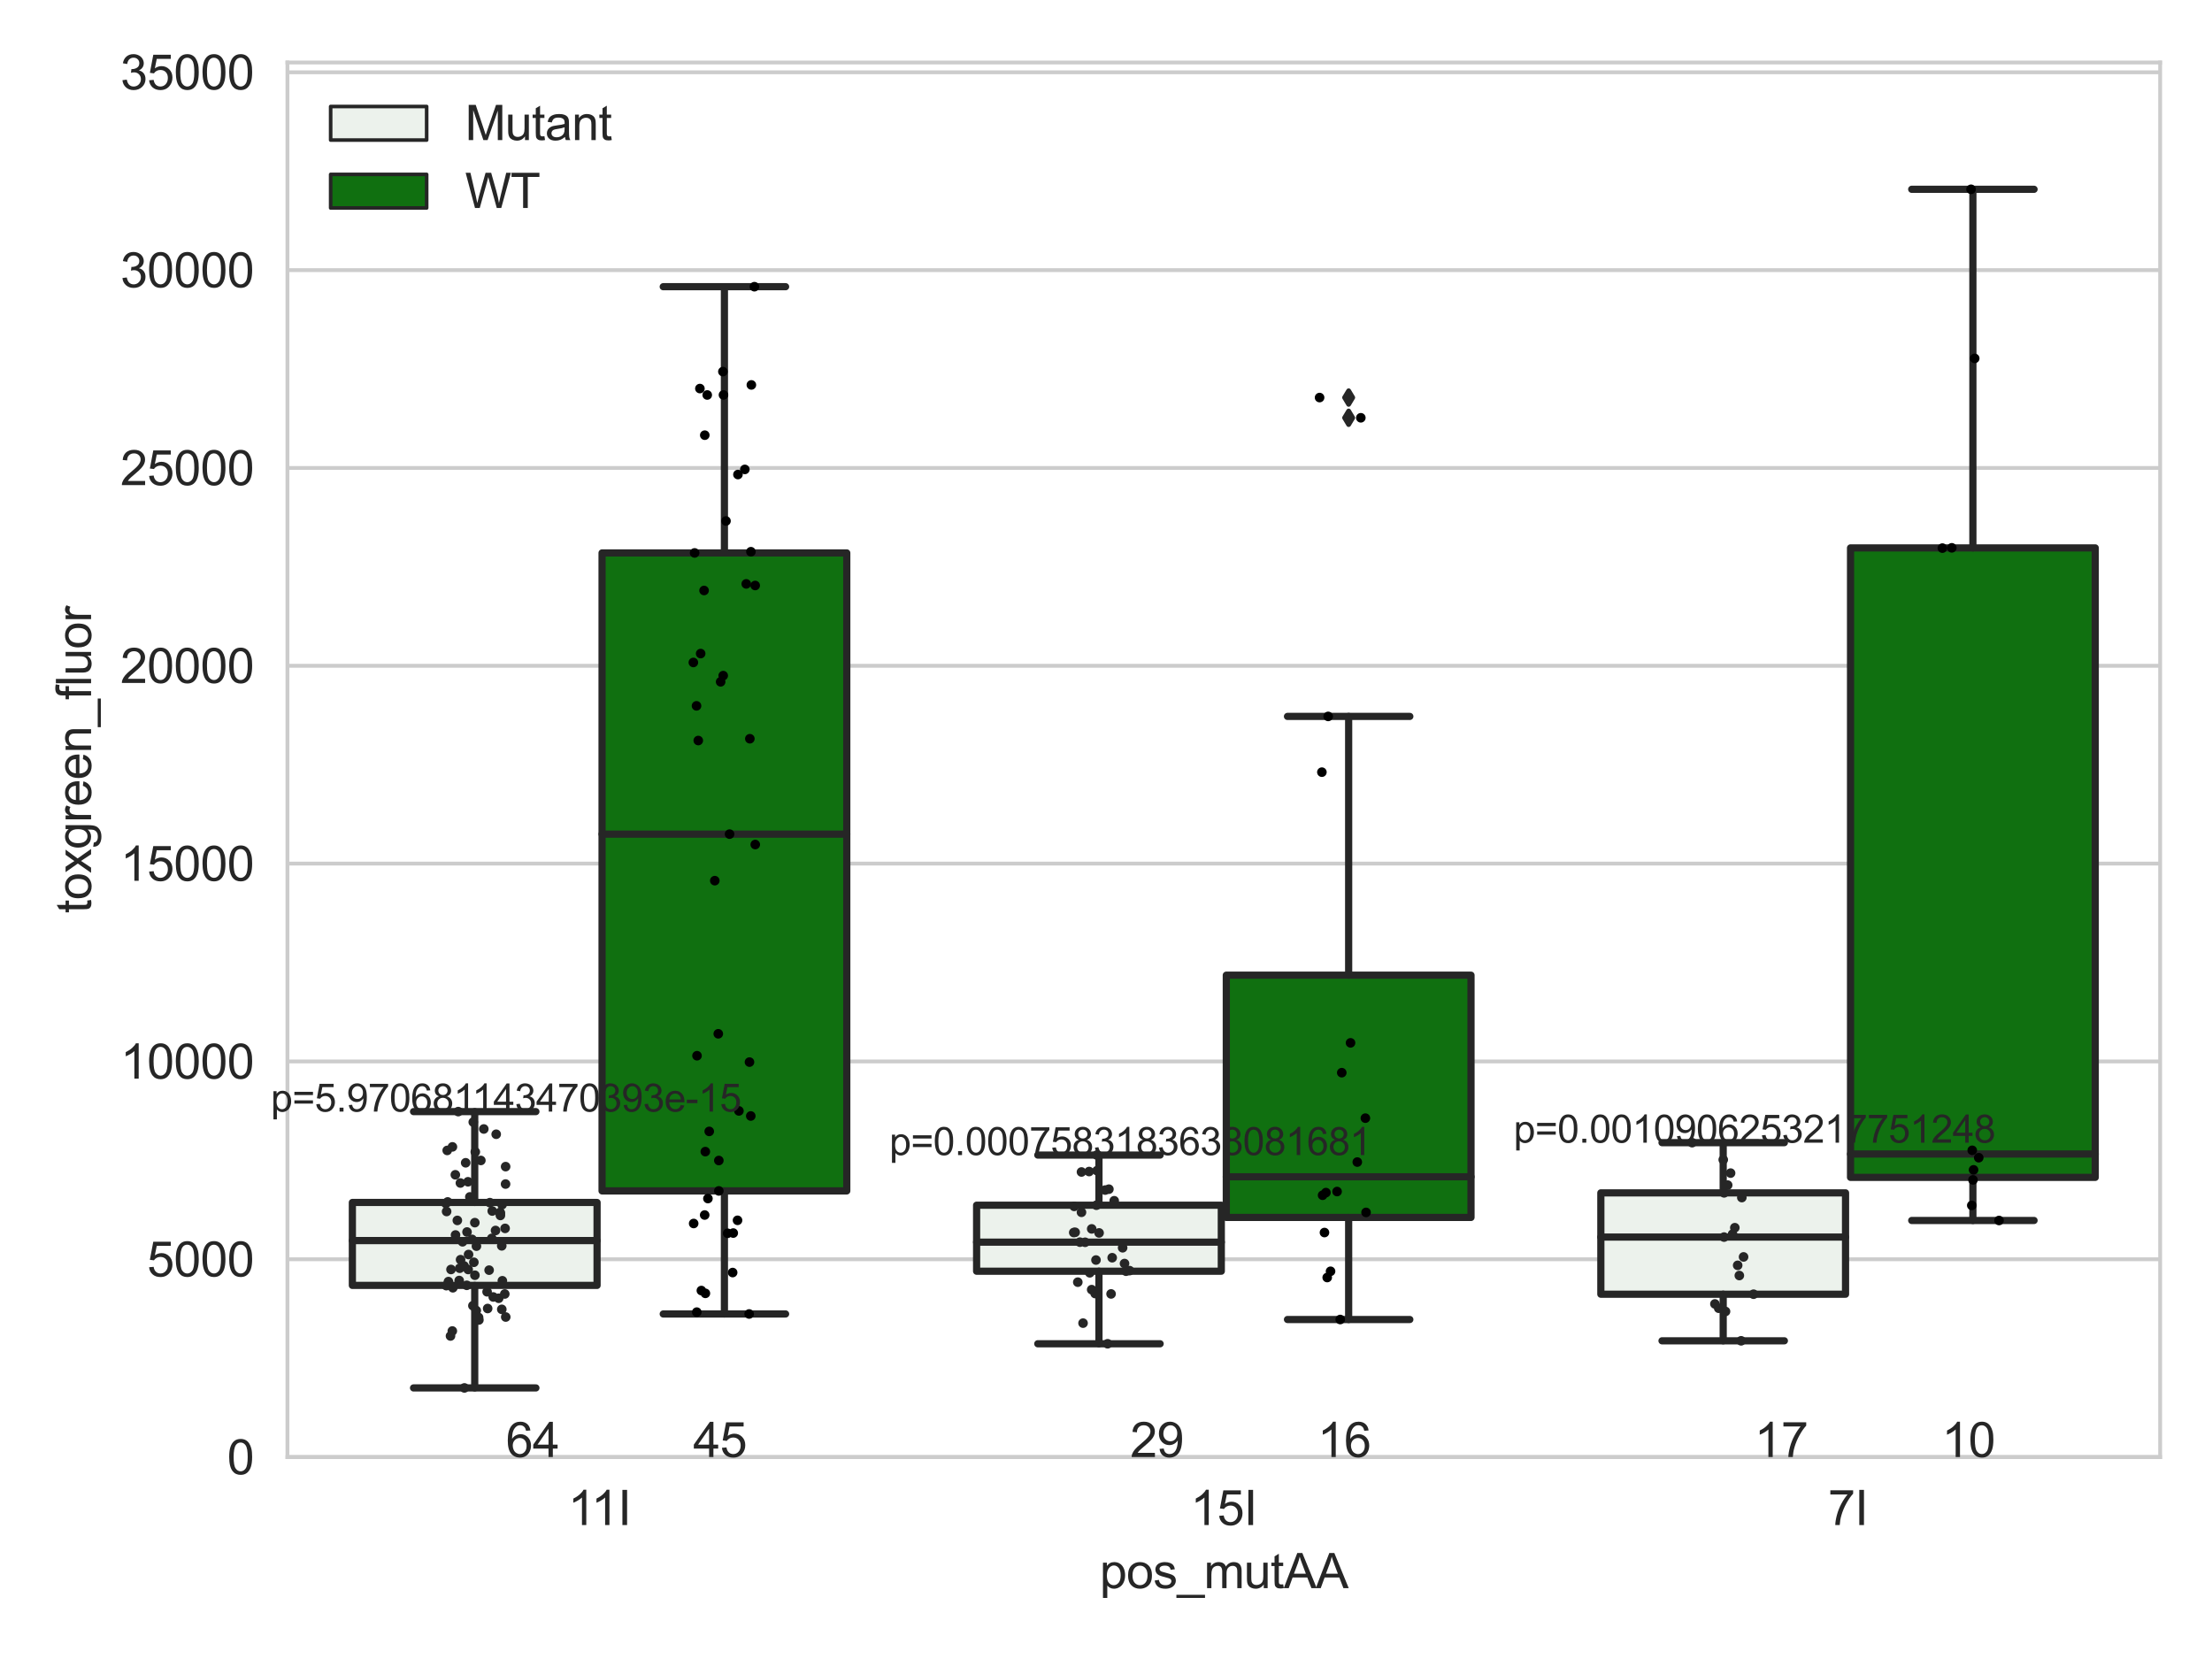 <?xml version="1.0" encoding="utf-8" standalone="no"?>
<!DOCTYPE svg PUBLIC "-//W3C//DTD SVG 1.1//EN"
  "http://www.w3.org/Graphics/SVG/1.1/DTD/svg11.dtd">
<svg xmlns:xlink="http://www.w3.org/1999/xlink" width="460.8pt" height="345.6pt" viewBox="0 0 460.8 345.6" xmlns="http://www.w3.org/2000/svg" version="1.1">
 <defs>
  <style type="text/css">*{stroke-linejoin: round; stroke-linecap: butt}</style>
 </defs>
 <g id="figure_1">
  <g id="patch_1">
   <path d="M 0 345.6 
L 460.8 345.6 
L 460.8 0 
L 0 0 
z
" style="fill: #ffffff"/>
  </g>
  <g id="axes_1">
   <g id="patch_2">
    <path d="M 59.881 303.539 
L 450 303.539 
L 450 13.023 
L 59.881 13.023 
z
" style="fill: #ffffff"/>
   </g>
   <g id="matplotlib.axis_1">
    <g id="xtick_1">
     <g id="text_1">
      <!-- 11I -->
      <g style="fill: #262626" transform="translate(118.32 317.697)scale(0.1 -0.1)">
       <defs>
        <path id="ArialMT-31" d="M 2384 0 
L 1822 0 
L 1822 3584 
Q 1619 3391 1289 3197 
Q 959 3003 697 2906 
L 697 3450 
Q 1169 3672 1522 3987 
Q 1875 4303 2022 4600 
L 2384 4600 
L 2384 0 
z
" transform="scale(0.016)"/>
        <path id="ArialMT-49" d="M 597 0 
L 597 4581 
L 1203 4581 
L 1203 0 
L 597 0 
z
" transform="scale(0.016)"/>
       </defs>
       <use xlink:href="#ArialMT-31"/>
       <use xlink:href="#ArialMT-31" x="48.24"/>
       <use xlink:href="#ArialMT-49" x="103.855"/>
      </g>
     </g>
    </g>
    <g id="xtick_2">
     <g id="text_2">
      <!-- 15I -->
      <g style="fill: #262626" transform="translate(247.991 317.697)scale(0.1 -0.1)">
       <defs>
        <path id="ArialMT-35" d="M 266 1200 
L 856 1250 
Q 922 819 1161 601 
Q 1400 384 1738 384 
Q 2144 384 2425 690 
Q 2706 997 2706 1503 
Q 2706 1984 2436 2262 
Q 2166 2541 1728 2541 
Q 1456 2541 1237 2417 
Q 1019 2294 894 2097 
L 366 2166 
L 809 4519 
L 3088 4519 
L 3088 3981 
L 1259 3981 
L 1013 2750 
Q 1425 3038 1878 3038 
Q 2478 3038 2890 2622 
Q 3303 2206 3303 1553 
Q 3303 931 2941 478 
Q 2500 -78 1738 -78 
Q 1113 -78 717 272 
Q 322 622 266 1200 
z
" transform="scale(0.016)"/>
       </defs>
       <use xlink:href="#ArialMT-31"/>
       <use xlink:href="#ArialMT-35" x="55.615"/>
       <use xlink:href="#ArialMT-49" x="111.23"/>
      </g>
     </g>
    </g>
    <g id="xtick_3">
     <g id="text_3">
      <!-- 7I -->
      <g style="fill: #262626" transform="translate(380.811 317.697)scale(0.1 -0.1)">
       <defs>
        <path id="ArialMT-37" d="M 303 3981 
L 303 4522 
L 3269 4522 
L 3269 4084 
Q 2831 3619 2401 2847 
Q 1972 2075 1738 1259 
Q 1569 684 1522 0 
L 944 0 
Q 953 541 1156 1306 
Q 1359 2072 1739 2783 
Q 2119 3494 2547 3981 
L 303 3981 
z
" transform="scale(0.016)"/>
       </defs>
       <use xlink:href="#ArialMT-37"/>
       <use xlink:href="#ArialMT-49" x="55.615"/>
      </g>
     </g>
    </g>
    <g id="text_4">
     <!-- pos_mutAA -->
     <g style="fill: #262626" transform="translate(229.095 330.842)scale(0.1 -0.1)">
      <defs>
       <path id="ArialMT-70" d="M 422 -1272 
L 422 3319 
L 934 3319 
L 934 2888 
Q 1116 3141 1344 3267 
Q 1572 3394 1897 3394 
Q 2322 3394 2647 3175 
Q 2972 2956 3137 2557 
Q 3303 2159 3303 1684 
Q 3303 1175 3120 767 
Q 2938 359 2589 142 
Q 2241 -75 1856 -75 
Q 1575 -75 1351 44 
Q 1128 163 984 344 
L 984 -1272 
L 422 -1272 
z
M 931 1641 
Q 931 1000 1190 694 
Q 1450 388 1819 388 
Q 2194 388 2461 705 
Q 2728 1022 2728 1688 
Q 2728 2322 2467 2637 
Q 2206 2953 1844 2953 
Q 1484 2953 1207 2617 
Q 931 2281 931 1641 
z
" transform="scale(0.016)"/>
       <path id="ArialMT-6f" d="M 213 1659 
Q 213 2581 725 3025 
Q 1153 3394 1769 3394 
Q 2453 3394 2887 2945 
Q 3322 2497 3322 1706 
Q 3322 1066 3130 698 
Q 2938 331 2570 128 
Q 2203 -75 1769 -75 
Q 1072 -75 642 372 
Q 213 819 213 1659 
z
M 791 1659 
Q 791 1022 1069 705 
Q 1347 388 1769 388 
Q 2188 388 2466 706 
Q 2744 1025 2744 1678 
Q 2744 2294 2464 2611 
Q 2184 2928 1769 2928 
Q 1347 2928 1069 2612 
Q 791 2297 791 1659 
z
" transform="scale(0.016)"/>
       <path id="ArialMT-73" d="M 197 991 
L 753 1078 
Q 800 744 1014 566 
Q 1228 388 1613 388 
Q 2000 388 2187 545 
Q 2375 703 2375 916 
Q 2375 1106 2209 1216 
Q 2094 1291 1634 1406 
Q 1016 1563 777 1677 
Q 538 1791 414 1992 
Q 291 2194 291 2438 
Q 291 2659 392 2848 
Q 494 3038 669 3163 
Q 800 3259 1026 3326 
Q 1253 3394 1513 3394 
Q 1903 3394 2198 3281 
Q 2494 3169 2634 2976 
Q 2775 2784 2828 2463 
L 2278 2388 
Q 2241 2644 2061 2787 
Q 1881 2931 1553 2931 
Q 1166 2931 1000 2803 
Q 834 2675 834 2503 
Q 834 2394 903 2306 
Q 972 2216 1119 2156 
Q 1203 2125 1616 2013 
Q 2213 1853 2448 1751 
Q 2684 1650 2818 1456 
Q 2953 1263 2953 975 
Q 2953 694 2789 445 
Q 2625 197 2315 61 
Q 2006 -75 1616 -75 
Q 969 -75 630 194 
Q 291 463 197 991 
z
" transform="scale(0.016)"/>
       <path id="ArialMT-5f" d="M -97 -1272 
L -97 -866 
L 3631 -866 
L 3631 -1272 
L -97 -1272 
z
" transform="scale(0.016)"/>
       <path id="ArialMT-6d" d="M 422 0 
L 422 3319 
L 925 3319 
L 925 2853 
Q 1081 3097 1340 3245 
Q 1600 3394 1931 3394 
Q 2300 3394 2536 3241 
Q 2772 3088 2869 2813 
Q 3263 3394 3894 3394 
Q 4388 3394 4653 3120 
Q 4919 2847 4919 2278 
L 4919 0 
L 4359 0 
L 4359 2091 
Q 4359 2428 4304 2576 
Q 4250 2725 4106 2815 
Q 3963 2906 3769 2906 
Q 3419 2906 3187 2673 
Q 2956 2441 2956 1928 
L 2956 0 
L 2394 0 
L 2394 2156 
Q 2394 2531 2256 2718 
Q 2119 2906 1806 2906 
Q 1569 2906 1367 2781 
Q 1166 2656 1075 2415 
Q 984 2175 984 1722 
L 984 0 
L 422 0 
z
" transform="scale(0.016)"/>
       <path id="ArialMT-75" d="M 2597 0 
L 2597 488 
Q 2209 -75 1544 -75 
Q 1250 -75 995 37 
Q 741 150 617 320 
Q 494 491 444 738 
Q 409 903 409 1263 
L 409 3319 
L 972 3319 
L 972 1478 
Q 972 1038 1006 884 
Q 1059 663 1231 536 
Q 1403 409 1656 409 
Q 1909 409 2131 539 
Q 2353 669 2445 892 
Q 2538 1116 2538 1541 
L 2538 3319 
L 3100 3319 
L 3100 0 
L 2597 0 
z
" transform="scale(0.016)"/>
       <path id="ArialMT-74" d="M 1650 503 
L 1731 6 
Q 1494 -44 1306 -44 
Q 1000 -44 831 53 
Q 663 150 594 308 
Q 525 466 525 972 
L 525 2881 
L 113 2881 
L 113 3319 
L 525 3319 
L 525 4141 
L 1084 4478 
L 1084 3319 
L 1650 3319 
L 1650 2881 
L 1084 2881 
L 1084 941 
Q 1084 700 1114 631 
Q 1144 563 1211 522 
Q 1278 481 1403 481 
Q 1497 481 1650 503 
z
" transform="scale(0.016)"/>
       <path id="ArialMT-41" d="M -9 0 
L 1750 4581 
L 2403 4581 
L 4278 0 
L 3588 0 
L 3053 1388 
L 1138 1388 
L 634 0 
L -9 0 
z
M 1313 1881 
L 2866 1881 
L 2388 3150 
Q 2169 3728 2063 4100 
Q 1975 3659 1816 3225 
L 1313 1881 
z
" transform="scale(0.016)"/>
      </defs>
      <use xlink:href="#ArialMT-70"/>
      <use xlink:href="#ArialMT-6f" x="55.615"/>
      <use xlink:href="#ArialMT-73" x="111.23"/>
      <use xlink:href="#ArialMT-5f" x="161.23"/>
      <use xlink:href="#ArialMT-6d" x="216.846"/>
      <use xlink:href="#ArialMT-75" x="300.146"/>
      <use xlink:href="#ArialMT-74" x="355.762"/>
      <use xlink:href="#ArialMT-41" x="383.545"/>
      <use xlink:href="#ArialMT-41" x="450.244"/>
     </g>
    </g>
   </g>
   <g id="matplotlib.axis_2">
    <g id="ytick_1">
     <g id="line2d_1">
      <path d="M 59.881 303.539 
L 450 303.539 
" clip-path="url(#p9ad20fa79f)" style="fill: none; stroke: #cccccc; stroke-width: 0.8; stroke-linecap: round"/>
     </g>
     <g id="text_5">
      <!-- 0 -->
      <g style="fill: #262626" transform="translate(47.32 307.118)scale(0.1 -0.1)">
       <defs>
        <path id="ArialMT-30" d="M 266 2259 
Q 266 3072 433 3567 
Q 600 4063 929 4331 
Q 1259 4600 1759 4600 
Q 2128 4600 2406 4451 
Q 2684 4303 2865 4023 
Q 3047 3744 3150 3342 
Q 3253 2941 3253 2259 
Q 3253 1453 3087 958 
Q 2922 463 2592 192 
Q 2263 -78 1759 -78 
Q 1097 -78 719 397 
Q 266 969 266 2259 
z
M 844 2259 
Q 844 1131 1108 757 
Q 1372 384 1759 384 
Q 2147 384 2411 759 
Q 2675 1134 2675 2259 
Q 2675 3391 2411 3762 
Q 2147 4134 1753 4134 
Q 1366 4134 1134 3806 
Q 844 3388 844 2259 
z
" transform="scale(0.016)"/>
       </defs>
       <use xlink:href="#ArialMT-30"/>
      </g>
     </g>
    </g>
    <g id="ytick_2">
     <g id="line2d_2">
      <path d="M 59.881 262.328 
L 450 262.328 
" clip-path="url(#p9ad20fa79f)" style="fill: none; stroke: #cccccc; stroke-width: 0.8; stroke-linecap: round"/>
     </g>
     <g id="text_6">
      <!-- 5000 -->
      <g style="fill: #262626" transform="translate(30.637 265.906)scale(0.1 -0.1)">
       <use xlink:href="#ArialMT-35"/>
       <use xlink:href="#ArialMT-30" x="55.615"/>
       <use xlink:href="#ArialMT-30" x="111.23"/>
       <use xlink:href="#ArialMT-30" x="166.846"/>
      </g>
     </g>
    </g>
    <g id="ytick_3">
     <g id="line2d_3">
      <path d="M 59.881 221.116 
L 450 221.116 
" clip-path="url(#p9ad20fa79f)" style="fill: none; stroke: #cccccc; stroke-width: 0.8; stroke-linecap: round"/>
     </g>
     <g id="text_7">
      <!-- 10000 -->
      <g style="fill: #262626" transform="translate(25.077 224.695)scale(0.1 -0.1)">
       <use xlink:href="#ArialMT-31"/>
       <use xlink:href="#ArialMT-30" x="55.615"/>
       <use xlink:href="#ArialMT-30" x="111.23"/>
       <use xlink:href="#ArialMT-30" x="166.846"/>
       <use xlink:href="#ArialMT-30" x="222.461"/>
      </g>
     </g>
    </g>
    <g id="ytick_4">
     <g id="line2d_4">
      <path d="M 59.881 179.905 
L 450 179.905 
" clip-path="url(#p9ad20fa79f)" style="fill: none; stroke: #cccccc; stroke-width: 0.8; stroke-linecap: round"/>
     </g>
     <g id="text_8">
      <!-- 15000 -->
      <g style="fill: #262626" transform="translate(25.077 183.484)scale(0.1 -0.1)">
       <use xlink:href="#ArialMT-31"/>
       <use xlink:href="#ArialMT-35" x="55.615"/>
       <use xlink:href="#ArialMT-30" x="111.23"/>
       <use xlink:href="#ArialMT-30" x="166.846"/>
       <use xlink:href="#ArialMT-30" x="222.461"/>
      </g>
     </g>
    </g>
    <g id="ytick_5">
     <g id="line2d_5">
      <path d="M 59.881 138.694 
L 450 138.694 
" clip-path="url(#p9ad20fa79f)" style="fill: none; stroke: #cccccc; stroke-width: 0.8; stroke-linecap: round"/>
     </g>
     <g id="text_9">
      <!-- 20000 -->
      <g style="fill: #262626" transform="translate(25.077 142.273)scale(0.1 -0.1)">
       <defs>
        <path id="ArialMT-32" d="M 3222 541 
L 3222 0 
L 194 0 
Q 188 203 259 391 
Q 375 700 629 1000 
Q 884 1300 1366 1694 
Q 2113 2306 2375 2664 
Q 2638 3022 2638 3341 
Q 2638 3675 2398 3904 
Q 2159 4134 1775 4134 
Q 1369 4134 1125 3890 
Q 881 3647 878 3216 
L 300 3275 
Q 359 3922 746 4261 
Q 1134 4600 1788 4600 
Q 2447 4600 2831 4234 
Q 3216 3869 3216 3328 
Q 3216 3053 3103 2787 
Q 2991 2522 2730 2228 
Q 2469 1934 1863 1422 
Q 1356 997 1212 845 
Q 1069 694 975 541 
L 3222 541 
z
" transform="scale(0.016)"/>
       </defs>
       <use xlink:href="#ArialMT-32"/>
       <use xlink:href="#ArialMT-30" x="55.615"/>
       <use xlink:href="#ArialMT-30" x="111.23"/>
       <use xlink:href="#ArialMT-30" x="166.846"/>
       <use xlink:href="#ArialMT-30" x="222.461"/>
      </g>
     </g>
    </g>
    <g id="ytick_6">
     <g id="line2d_6">
      <path d="M 59.881 97.483 
L 450 97.483 
" clip-path="url(#p9ad20fa79f)" style="fill: none; stroke: #cccccc; stroke-width: 0.8; stroke-linecap: round"/>
     </g>
     <g id="text_10">
      <!-- 25000 -->
      <g style="fill: #262626" transform="translate(25.077 101.062)scale(0.1 -0.1)">
       <use xlink:href="#ArialMT-32"/>
       <use xlink:href="#ArialMT-35" x="55.615"/>
       <use xlink:href="#ArialMT-30" x="111.23"/>
       <use xlink:href="#ArialMT-30" x="166.846"/>
       <use xlink:href="#ArialMT-30" x="222.461"/>
      </g>
     </g>
    </g>
    <g id="ytick_7">
     <g id="line2d_7">
      <path d="M 59.881 56.272 
L 450 56.272 
" clip-path="url(#p9ad20fa79f)" style="fill: none; stroke: #cccccc; stroke-width: 0.8; stroke-linecap: round"/>
     </g>
     <g id="text_11">
      <!-- 30000 -->
      <g style="fill: #262626" transform="translate(25.077 59.851)scale(0.1 -0.1)">
       <defs>
        <path id="ArialMT-33" d="M 269 1209 
L 831 1284 
Q 928 806 1161 595 
Q 1394 384 1728 384 
Q 2125 384 2398 659 
Q 2672 934 2672 1341 
Q 2672 1728 2419 1979 
Q 2166 2231 1775 2231 
Q 1616 2231 1378 2169 
L 1441 2663 
Q 1497 2656 1531 2656 
Q 1891 2656 2178 2843 
Q 2466 3031 2466 3422 
Q 2466 3731 2256 3934 
Q 2047 4138 1716 4138 
Q 1388 4138 1169 3931 
Q 950 3725 888 3313 
L 325 3413 
Q 428 3978 793 4289 
Q 1159 4600 1703 4600 
Q 2078 4600 2393 4439 
Q 2709 4278 2876 4000 
Q 3044 3722 3044 3409 
Q 3044 3113 2884 2869 
Q 2725 2625 2413 2481 
Q 2819 2388 3044 2092 
Q 3269 1797 3269 1353 
Q 3269 753 2831 336 
Q 2394 -81 1725 -81 
Q 1122 -81 723 278 
Q 325 638 269 1209 
z
" transform="scale(0.016)"/>
       </defs>
       <use xlink:href="#ArialMT-33"/>
       <use xlink:href="#ArialMT-30" x="55.615"/>
       <use xlink:href="#ArialMT-30" x="111.23"/>
       <use xlink:href="#ArialMT-30" x="166.846"/>
       <use xlink:href="#ArialMT-30" x="222.461"/>
      </g>
     </g>
    </g>
    <g id="ytick_8">
     <g id="line2d_8">
      <path d="M 59.881 15.061 
L 450 15.061 
" clip-path="url(#p9ad20fa79f)" style="fill: none; stroke: #cccccc; stroke-width: 0.8; stroke-linecap: round"/>
     </g>
     <g id="text_12">
      <!-- 35000 -->
      <g style="fill: #262626" transform="translate(25.077 18.639)scale(0.1 -0.1)">
       <use xlink:href="#ArialMT-33"/>
       <use xlink:href="#ArialMT-35" x="55.615"/>
       <use xlink:href="#ArialMT-30" x="111.23"/>
       <use xlink:href="#ArialMT-30" x="166.846"/>
       <use xlink:href="#ArialMT-30" x="222.461"/>
      </g>
     </g>
    </g>
    <g id="text_13">
     <!-- toxgreen_fluor -->
     <g style="fill: #262626" transform="translate(18.972 190.243)rotate(-90)scale(0.1 -0.1)">
      <defs>
       <path id="ArialMT-78" d="M 47 0 
L 1259 1725 
L 138 3319 
L 841 3319 
L 1350 2541 
Q 1494 2319 1581 2169 
Q 1719 2375 1834 2534 
L 2394 3319 
L 3066 3319 
L 1919 1756 
L 3153 0 
L 2463 0 
L 1781 1031 
L 1600 1309 
L 728 0 
L 47 0 
z
" transform="scale(0.016)"/>
       <path id="ArialMT-67" d="M 319 -275 
L 866 -356 
Q 900 -609 1056 -725 
Q 1266 -881 1628 -881 
Q 2019 -881 2231 -725 
Q 2444 -569 2519 -288 
Q 2563 -116 2559 434 
Q 2191 0 1641 0 
Q 956 0 581 494 
Q 206 988 206 1678 
Q 206 2153 378 2554 
Q 550 2956 876 3175 
Q 1203 3394 1644 3394 
Q 2231 3394 2613 2919 
L 2613 3319 
L 3131 3319 
L 3131 450 
Q 3131 -325 2973 -648 
Q 2816 -972 2473 -1159 
Q 2131 -1347 1631 -1347 
Q 1038 -1347 672 -1080 
Q 306 -813 319 -275 
z
M 784 1719 
Q 784 1066 1043 766 
Q 1303 466 1694 466 
Q 2081 466 2343 764 
Q 2606 1063 2606 1700 
Q 2606 2309 2336 2618 
Q 2066 2928 1684 2928 
Q 1309 2928 1046 2623 
Q 784 2319 784 1719 
z
" transform="scale(0.016)"/>
       <path id="ArialMT-72" d="M 416 0 
L 416 3319 
L 922 3319 
L 922 2816 
Q 1116 3169 1280 3281 
Q 1444 3394 1641 3394 
Q 1925 3394 2219 3213 
L 2025 2691 
Q 1819 2813 1613 2813 
Q 1428 2813 1281 2702 
Q 1134 2591 1072 2394 
Q 978 2094 978 1738 
L 978 0 
L 416 0 
z
" transform="scale(0.016)"/>
       <path id="ArialMT-65" d="M 2694 1069 
L 3275 997 
Q 3138 488 2766 206 
Q 2394 -75 1816 -75 
Q 1088 -75 661 373 
Q 234 822 234 1631 
Q 234 2469 665 2931 
Q 1097 3394 1784 3394 
Q 2450 3394 2872 2941 
Q 3294 2488 3294 1666 
Q 3294 1616 3291 1516 
L 816 1516 
Q 847 969 1125 678 
Q 1403 388 1819 388 
Q 2128 388 2347 550 
Q 2566 713 2694 1069 
z
M 847 1978 
L 2700 1978 
Q 2663 2397 2488 2606 
Q 2219 2931 1791 2931 
Q 1403 2931 1139 2672 
Q 875 2413 847 1978 
z
" transform="scale(0.016)"/>
       <path id="ArialMT-6e" d="M 422 0 
L 422 3319 
L 928 3319 
L 928 2847 
Q 1294 3394 1984 3394 
Q 2284 3394 2536 3286 
Q 2788 3178 2913 3003 
Q 3038 2828 3088 2588 
Q 3119 2431 3119 2041 
L 3119 0 
L 2556 0 
L 2556 2019 
Q 2556 2363 2490 2533 
Q 2425 2703 2258 2804 
Q 2091 2906 1866 2906 
Q 1506 2906 1245 2678 
Q 984 2450 984 1813 
L 984 0 
L 422 0 
z
" transform="scale(0.016)"/>
       <path id="ArialMT-66" d="M 556 0 
L 556 2881 
L 59 2881 
L 59 3319 
L 556 3319 
L 556 3672 
Q 556 4006 616 4169 
Q 697 4388 901 4523 
Q 1106 4659 1475 4659 
Q 1713 4659 2000 4603 
L 1916 4113 
Q 1741 4144 1584 4144 
Q 1328 4144 1222 4034 
Q 1116 3925 1116 3625 
L 1116 3319 
L 1763 3319 
L 1763 2881 
L 1116 2881 
L 1116 0 
L 556 0 
z
" transform="scale(0.016)"/>
       <path id="ArialMT-6c" d="M 409 0 
L 409 4581 
L 972 4581 
L 972 0 
L 409 0 
z
" transform="scale(0.016)"/>
      </defs>
      <use xlink:href="#ArialMT-74"/>
      <use xlink:href="#ArialMT-6f" x="27.783"/>
      <use xlink:href="#ArialMT-78" x="83.398"/>
      <use xlink:href="#ArialMT-67" x="133.398"/>
      <use xlink:href="#ArialMT-72" x="189.014"/>
      <use xlink:href="#ArialMT-65" x="222.314"/>
      <use xlink:href="#ArialMT-65" x="277.93"/>
      <use xlink:href="#ArialMT-6e" x="333.545"/>
      <use xlink:href="#ArialMT-5f" x="389.16"/>
      <use xlink:href="#ArialMT-66" x="444.775"/>
      <use xlink:href="#ArialMT-6c" x="472.559"/>
      <use xlink:href="#ArialMT-75" x="494.775"/>
      <use xlink:href="#ArialMT-6f" x="550.391"/>
      <use xlink:href="#ArialMT-72" x="606.006"/>
     </g>
    </g>
   </g>
   <g id="patch_3">
    <path d="M 73.405 267.773 
L 124.381 267.773 
L 124.381 250.495 
L 73.405 250.495 
L 73.405 267.773 
z
" clip-path="url(#p9ad20fa79f)" style="fill: #ecf2ec; stroke: #262626; stroke-width: 1.5; stroke-linejoin: miter"/>
   </g>
   <g id="patch_4">
    <path d="M 125.421 248.088 
L 176.397 248.088 
L 176.397 115.185 
L 125.421 115.185 
L 125.421 248.088 
z
" clip-path="url(#p9ad20fa79f)" style="fill: #107010; stroke: #262626; stroke-width: 1.5; stroke-linejoin: miter"/>
   </g>
   <g id="patch_5">
    <path d="M 203.445 264.816 
L 254.42 264.816 
L 254.42 251.067 
L 203.445 251.067 
L 203.445 264.816 
z
" clip-path="url(#p9ad20fa79f)" style="fill: #ecf2ec; stroke: #262626; stroke-width: 1.5; stroke-linejoin: miter"/>
   </g>
   <g id="patch_6">
    <path d="M 255.461 253.615 
L 306.436 253.615 
L 306.436 203.148 
L 255.461 203.148 
L 255.461 253.615 
z
" clip-path="url(#p9ad20fa79f)" style="fill: #107010; stroke: #262626; stroke-width: 1.5; stroke-linejoin: miter"/>
   </g>
   <g id="patch_7">
    <path d="M 333.485 269.608 
L 384.46 269.608 
L 384.46 248.495 
L 333.485 248.495 
L 333.485 269.608 
z
" clip-path="url(#p9ad20fa79f)" style="fill: #ecf2ec; stroke: #262626; stroke-width: 1.5; stroke-linejoin: miter"/>
   </g>
   <g id="patch_8">
    <path d="M 385.5 245.269 
L 436.476 245.269 
L 436.476 114.138 
L 385.5 114.138 
L 385.5 245.269 
z
" clip-path="url(#p9ad20fa79f)" style="fill: #107010; stroke: #262626; stroke-width: 1.5; stroke-linejoin: miter"/>
   </g>
   <g id="patch_9">
    <path d="M 124.901 303.539 
L 124.901 303.539 
L 124.901 303.539 
L 124.901 303.539 
z
" clip-path="url(#p9ad20fa79f)" style="fill: #ecf2ec; stroke: #262626; stroke-width: 0.75; stroke-linejoin: miter"/>
   </g>
   <g id="patch_10">
    <path d="M 124.901 303.539 
L 124.901 303.539 
L 124.901 303.539 
L 124.901 303.539 
z
" clip-path="url(#p9ad20fa79f)" style="fill: #107010; stroke: #262626; stroke-width: 0.75; stroke-linejoin: miter"/>
   </g>
   <g id="PathCollection_1"/>
   <g id="PathCollection_2"/>
   <g id="line2d_9">
    <path d="M 98.893 267.773 
L 98.893 289.129 
" clip-path="url(#p9ad20fa79f)" style="fill: none; stroke: #262626; stroke-width: 1.5; stroke-linecap: round"/>
   </g>
   <g id="line2d_10">
    <path d="M 98.893 250.495 
L 98.893 231.565 
" clip-path="url(#p9ad20fa79f)" style="fill: none; stroke: #262626; stroke-width: 1.5; stroke-linecap: round"/>
   </g>
   <g id="line2d_11">
    <path d="M 86.149 289.129 
L 111.637 289.129 
" clip-path="url(#p9ad20fa79f)" style="fill: none; stroke: #262626; stroke-width: 1.5; stroke-linecap: round"/>
   </g>
   <g id="line2d_12">
    <path d="M 86.149 231.565 
L 111.637 231.565 
" clip-path="url(#p9ad20fa79f)" style="fill: none; stroke: #262626; stroke-width: 1.5; stroke-linecap: round"/>
   </g>
   <g id="line2d_13"/>
   <g id="line2d_14">
    <path d="M 150.909 248.088 
L 150.909 273.724 
" clip-path="url(#p9ad20fa79f)" style="fill: none; stroke: #262626; stroke-width: 1.5; stroke-linecap: round"/>
   </g>
   <g id="line2d_15">
    <path d="M 150.909 115.185 
L 150.909 59.725 
" clip-path="url(#p9ad20fa79f)" style="fill: none; stroke: #262626; stroke-width: 1.5; stroke-linecap: round"/>
   </g>
   <g id="line2d_16">
    <path d="M 138.165 273.724 
L 163.653 273.724 
" clip-path="url(#p9ad20fa79f)" style="fill: none; stroke: #262626; stroke-width: 1.5; stroke-linecap: round"/>
   </g>
   <g id="line2d_17">
    <path d="M 138.165 59.725 
L 163.653 59.725 
" clip-path="url(#p9ad20fa79f)" style="fill: none; stroke: #262626; stroke-width: 1.5; stroke-linecap: round"/>
   </g>
   <g id="line2d_18"/>
   <g id="line2d_19">
    <path d="M 228.933 264.816 
L 228.933 279.932 
" clip-path="url(#p9ad20fa79f)" style="fill: none; stroke: #262626; stroke-width: 1.5; stroke-linecap: round"/>
   </g>
   <g id="line2d_20">
    <path d="M 228.933 251.067 
L 228.933 240.621 
" clip-path="url(#p9ad20fa79f)" style="fill: none; stroke: #262626; stroke-width: 1.5; stroke-linecap: round"/>
   </g>
   <g id="line2d_21">
    <path d="M 216.189 279.932 
L 241.677 279.932 
" clip-path="url(#p9ad20fa79f)" style="fill: none; stroke: #262626; stroke-width: 1.5; stroke-linecap: round"/>
   </g>
   <g id="line2d_22">
    <path d="M 216.189 240.621 
L 241.677 240.621 
" clip-path="url(#p9ad20fa79f)" style="fill: none; stroke: #262626; stroke-width: 1.5; stroke-linecap: round"/>
   </g>
   <g id="line2d_23"/>
   <g id="line2d_24">
    <path d="M 280.949 253.615 
L 280.949 274.877 
" clip-path="url(#p9ad20fa79f)" style="fill: none; stroke: #262626; stroke-width: 1.5; stroke-linecap: round"/>
   </g>
   <g id="line2d_25">
    <path d="M 280.949 203.148 
L 280.949 149.242 
" clip-path="url(#p9ad20fa79f)" style="fill: none; stroke: #262626; stroke-width: 1.5; stroke-linecap: round"/>
   </g>
   <g id="line2d_26">
    <path d="M 268.205 274.877 
L 293.692 274.877 
" clip-path="url(#p9ad20fa79f)" style="fill: none; stroke: #262626; stroke-width: 1.5; stroke-linecap: round"/>
   </g>
   <g id="line2d_27">
    <path d="M 268.205 149.242 
L 293.692 149.242 
" clip-path="url(#p9ad20fa79f)" style="fill: none; stroke: #262626; stroke-width: 1.5; stroke-linecap: round"/>
   </g>
   <g id="line2d_28">
    <defs>
     <path id="m6cdfb34b2a" d="M -0 1.414 
L 0.849 0 
L 0 -1.414 
L -0.849 -0 
z
" style="stroke: #262626; stroke-linejoin: miter"/>
    </defs>
    <g clip-path="url(#p9ad20fa79f)">
     <use xlink:href="#m6cdfb34b2a" x="280.949" y="87.033" style="fill: #262626; stroke: #262626; stroke-linejoin: miter"/>
     <use xlink:href="#m6cdfb34b2a" x="280.949" y="82.819" style="fill: #262626; stroke: #262626; stroke-linejoin: miter"/>
    </g>
   </g>
   <g id="line2d_29">
    <path d="M 358.972 269.608 
L 358.972 279.314 
" clip-path="url(#p9ad20fa79f)" style="fill: none; stroke: #262626; stroke-width: 1.5; stroke-linecap: round"/>
   </g>
   <g id="line2d_30">
    <path d="M 358.972 248.495 
L 358.972 238.037 
" clip-path="url(#p9ad20fa79f)" style="fill: none; stroke: #262626; stroke-width: 1.5; stroke-linecap: round"/>
   </g>
   <g id="line2d_31">
    <path d="M 346.228 279.314 
L 371.716 279.314 
" clip-path="url(#p9ad20fa79f)" style="fill: none; stroke: #262626; stroke-width: 1.5; stroke-linecap: round"/>
   </g>
   <g id="line2d_32">
    <path d="M 346.228 238.037 
L 371.716 238.037 
" clip-path="url(#p9ad20fa79f)" style="fill: none; stroke: #262626; stroke-width: 1.5; stroke-linecap: round"/>
   </g>
   <g id="line2d_33"/>
   <g id="line2d_34">
    <path d="M 410.988 245.269 
L 410.988 254.248 
" clip-path="url(#p9ad20fa79f)" style="fill: none; stroke: #262626; stroke-width: 1.5; stroke-linecap: round"/>
   </g>
   <g id="line2d_35">
    <path d="M 410.988 114.138 
L 410.988 39.434 
" clip-path="url(#p9ad20fa79f)" style="fill: none; stroke: #262626; stroke-width: 1.5; stroke-linecap: round"/>
   </g>
   <g id="line2d_36">
    <path d="M 398.244 254.248 
L 423.732 254.248 
" clip-path="url(#p9ad20fa79f)" style="fill: none; stroke: #262626; stroke-width: 1.5; stroke-linecap: round"/>
   </g>
   <g id="line2d_37">
    <path d="M 398.244 39.434 
L 423.732 39.434 
" clip-path="url(#p9ad20fa79f)" style="fill: none; stroke: #262626; stroke-width: 1.5; stroke-linecap: round"/>
   </g>
   <g id="line2d_38"/>
   <g id="line2d_39">
    <path d="M 73.405 258.435 
L 124.381 258.435 
" clip-path="url(#p9ad20fa79f)" style="fill: none; stroke: #262626; stroke-width: 1.5; stroke-linecap: round"/>
   </g>
   <g id="line2d_40">
    <path d="M 125.421 173.761 
L 176.397 173.761 
" clip-path="url(#p9ad20fa79f)" style="fill: none; stroke: #262626; stroke-width: 1.5; stroke-linecap: round"/>
   </g>
   <g id="line2d_41">
    <path d="M 203.445 258.765 
L 254.42 258.765 
" clip-path="url(#p9ad20fa79f)" style="fill: none; stroke: #262626; stroke-width: 1.5; stroke-linecap: round"/>
   </g>
   <g id="line2d_42">
    <path d="M 255.461 245.15 
L 306.436 245.15 
" clip-path="url(#p9ad20fa79f)" style="fill: none; stroke: #262626; stroke-width: 1.5; stroke-linecap: round"/>
   </g>
   <g id="line2d_43">
    <path d="M 333.485 257.706 
L 384.46 257.706 
" clip-path="url(#p9ad20fa79f)" style="fill: none; stroke: #262626; stroke-width: 1.5; stroke-linecap: round"/>
   </g>
   <g id="line2d_44">
    <path d="M 385.5 240.402 
L 436.476 240.402 
" clip-path="url(#p9ad20fa79f)" style="fill: none; stroke: #262626; stroke-width: 1.5; stroke-linecap: round"/>
   </g>
   <g id="patch_11">
    <path d="M 59.881 303.539 
L 59.881 13.023 
" style="fill: none; stroke: #cccccc; stroke-width: 0.8; stroke-linejoin: miter; stroke-linecap: square"/>
   </g>
   <g id="patch_12">
    <path d="M 450 303.539 
L 450 13.023 
" style="fill: none; stroke: #cccccc; stroke-width: 0.8; stroke-linejoin: miter; stroke-linecap: square"/>
   </g>
   <g id="patch_13">
    <path d="M 59.881 303.539 
L 450 303.539 
" style="fill: none; stroke: #cccccc; stroke-width: 0.8; stroke-linejoin: miter; stroke-linecap: square"/>
   </g>
   <g id="patch_14">
    <path d="M 59.881 13.023 
L 450 13.023 
" style="fill: none; stroke: #cccccc; stroke-width: 0.8; stroke-linejoin: miter; stroke-linecap: square"/>
   </g>
   <g id="PathCollection_3">
    <defs>
     <path id="C0_0_83fba979a4" d="M 0 1 
C 0.265 1 0.52 0.895 0.707 0.707 
C 0.895 0.52 1 0.265 1 -0 
C 1 -0.265 0.895 -0.52 0.707 -0.707 
C 0.52 -0.895 0.265 -1 0 -1 
C -0.265 -1 -0.52 -0.895 -0.707 -0.707 
C -0.895 -0.52 -1 -0.265 -1 0 
C -1 0.265 -0.895 0.52 -0.707 0.707 
C -0.52 0.895 -0.265 1 0 1 
z
"/>
    </defs>
    <g clip-path="url(#p9ad20fa79f)">
     <use xlink:href="#C0_0_83fba979a4" x="104.651" y="266.806" style="fill: #262626"/>
    </g>
    <g clip-path="url(#p9ad20fa79f)">
     <use xlink:href="#C0_0_83fba979a4" x="97.29" y="256.651" style="fill: #262626"/>
    </g>
    <g clip-path="url(#p9ad20fa79f)">
     <use xlink:href="#C0_0_83fba979a4" x="95.945" y="262.415" style="fill: #262626"/>
    </g>
    <g clip-path="url(#p9ad20fa79f)">
     <use xlink:href="#C0_0_83fba979a4" x="93.163" y="239.656" style="fill: #262626"/>
    </g>
    <g clip-path="url(#p9ad20fa79f)">
     <use xlink:href="#C0_0_83fba979a4" x="95.462" y="231.565" style="fill: #262626"/>
    </g>
    <g clip-path="url(#p9ad20fa79f)">
     <use xlink:href="#C0_0_83fba979a4" x="96.358" y="258.685" style="fill: #262626"/>
    </g>
    <g clip-path="url(#p9ad20fa79f)">
     <use xlink:href="#C0_0_83fba979a4" x="103.366" y="236.284" style="fill: #262626"/>
    </g>
    <g clip-path="url(#p9ad20fa79f)">
     <use xlink:href="#C0_0_83fba979a4" x="95.659" y="266.755" style="fill: #262626"/>
    </g>
    <g clip-path="url(#p9ad20fa79f)">
     <use xlink:href="#C0_0_83fba979a4" x="100.784" y="235.187" style="fill: #262626"/>
    </g>
    <g clip-path="url(#p9ad20fa79f)">
     <use xlink:href="#C0_0_83fba979a4" x="95.911" y="246.442" style="fill: #262626"/>
    </g>
    <g clip-path="url(#p9ad20fa79f)">
     <use xlink:href="#C0_0_83fba979a4" x="101.893" y="264.595" style="fill: #262626"/>
    </g>
    <g clip-path="url(#p9ad20fa79f)">
     <use xlink:href="#C0_0_83fba979a4" x="97.235" y="267.756" style="fill: #262626"/>
    </g>
    <g clip-path="url(#p9ad20fa79f)">
     <use xlink:href="#C0_0_83fba979a4" x="102.751" y="270.182" style="fill: #262626"/>
    </g>
    <g clip-path="url(#p9ad20fa79f)">
     <use xlink:href="#C0_0_83fba979a4" x="97.009" y="242.229" style="fill: #262626"/>
    </g>
    <g clip-path="url(#p9ad20fa79f)">
     <use xlink:href="#C0_0_83fba979a4" x="94.342" y="268.265" style="fill: #262626"/>
    </g>
    <g clip-path="url(#p9ad20fa79f)">
     <use xlink:href="#C0_0_83fba979a4" x="104.595" y="250.956" style="fill: #262626"/>
    </g>
    <g clip-path="url(#p9ad20fa79f)">
     <use xlink:href="#C0_0_83fba979a4" x="92.871" y="250.685" style="fill: #262626"/>
    </g>
    <g clip-path="url(#p9ad20fa79f)">
     <use xlink:href="#C0_0_83fba979a4" x="104.236" y="252.749" style="fill: #262626"/>
    </g>
    <g clip-path="url(#p9ad20fa79f)">
     <use xlink:href="#C0_0_83fba979a4" x="95.273" y="254.235" style="fill: #262626"/>
    </g>
    <g clip-path="url(#p9ad20fa79f)">
     <use xlink:href="#C0_0_83fba979a4" x="99.762" y="274.977" style="fill: #262626"/>
    </g>
    <g clip-path="url(#p9ad20fa79f)">
     <use xlink:href="#C0_0_83fba979a4" x="97.53" y="264.458" style="fill: #262626"/>
    </g>
    <g clip-path="url(#p9ad20fa79f)">
     <use xlink:href="#C0_0_83fba979a4" x="95.77" y="264.194" style="fill: #262626"/>
    </g>
    <g clip-path="url(#p9ad20fa79f)">
     <use xlink:href="#C0_0_83fba979a4" x="103.229" y="256.33" style="fill: #262626"/>
    </g>
    <g clip-path="url(#p9ad20fa79f)">
     <use xlink:href="#C0_0_83fba979a4" x="101.588" y="272.586" style="fill: #262626"/>
    </g>
    <g clip-path="url(#p9ad20fa79f)">
     <use xlink:href="#C0_0_83fba979a4" x="99.697" y="274.444" style="fill: #262626"/>
    </g>
    <g clip-path="url(#p9ad20fa79f)">
     <use xlink:href="#C0_0_83fba979a4" x="93.419" y="266.979" style="fill: #262626"/>
    </g>
    <g clip-path="url(#p9ad20fa79f)">
     <use xlink:href="#C0_0_83fba979a4" x="99.013" y="239.965" style="fill: #262626"/>
    </g>
    <g clip-path="url(#p9ad20fa79f)">
     <use xlink:href="#C0_0_83fba979a4" x="98.337" y="258.186" style="fill: #262626"/>
    </g>
    <g clip-path="url(#p9ad20fa79f)">
     <use xlink:href="#C0_0_83fba979a4" x="104.242" y="253.203" style="fill: #262626"/>
    </g>
    <g clip-path="url(#p9ad20fa79f)">
     <use xlink:href="#C0_0_83fba979a4" x="105.318" y="246.659" style="fill: #262626"/>
    </g>
    <g clip-path="url(#p9ad20fa79f)">
     <use xlink:href="#C0_0_83fba979a4" x="105.33" y="243.028" style="fill: #262626"/>
    </g>
    <g clip-path="url(#p9ad20fa79f)">
     <use xlink:href="#C0_0_83fba979a4" x="96.745" y="289.129" style="fill: #262626"/>
    </g>
    <g clip-path="url(#p9ad20fa79f)">
     <use xlink:href="#C0_0_83fba979a4" x="94.893" y="257.269" style="fill: #262626"/>
    </g>
    <g clip-path="url(#p9ad20fa79f)">
     <use xlink:href="#C0_0_83fba979a4" x="94.25" y="238.916" style="fill: #262626"/>
    </g>
    <g clip-path="url(#p9ad20fa79f)">
     <use xlink:href="#C0_0_83fba979a4" x="97.879" y="249.335" style="fill: #262626"/>
    </g>
    <g clip-path="url(#p9ad20fa79f)">
     <use xlink:href="#C0_0_83fba979a4" x="105.355" y="274.359" style="fill: #262626"/>
    </g>
    <g clip-path="url(#p9ad20fa79f)">
     <use xlink:href="#C0_0_83fba979a4" x="96.664" y="263.709" style="fill: #262626"/>
    </g>
    <g clip-path="url(#p9ad20fa79f)">
     <use xlink:href="#C0_0_83fba979a4" x="99.214" y="273.008" style="fill: #262626"/>
    </g>
    <g clip-path="url(#p9ad20fa79f)">
     <use xlink:href="#C0_0_83fba979a4" x="98.715" y="262.957" style="fill: #262626"/>
    </g>
    <g clip-path="url(#p9ad20fa79f)">
     <use xlink:href="#C0_0_83fba979a4" x="104.532" y="272.76" style="fill: #262626"/>
    </g>
    <g clip-path="url(#p9ad20fa79f)">
     <use xlink:href="#C0_0_83fba979a4" x="98.932" y="265.653" style="fill: #262626"/>
    </g>
    <g clip-path="url(#p9ad20fa79f)">
     <use xlink:href="#C0_0_83fba979a4" x="98.917" y="254.699" style="fill: #262626"/>
    </g>
    <g clip-path="url(#p9ad20fa79f)">
     <use xlink:href="#C0_0_83fba979a4" x="105.154" y="269.56" style="fill: #262626"/>
    </g>
    <g clip-path="url(#p9ad20fa79f)">
     <use xlink:href="#C0_0_83fba979a4" x="104.523" y="259.531" style="fill: #262626"/>
    </g>
    <g clip-path="url(#p9ad20fa79f)">
     <use xlink:href="#C0_0_83fba979a4" x="92.983" y="267.825" style="fill: #262626"/>
    </g>
    <g clip-path="url(#p9ad20fa79f)">
     <use xlink:href="#C0_0_83fba979a4" x="98.591" y="233.753" style="fill: #262626"/>
    </g>
    <g clip-path="url(#p9ad20fa79f)">
     <use xlink:href="#C0_0_83fba979a4" x="93.951" y="264.454" style="fill: #262626"/>
    </g>
    <g clip-path="url(#p9ad20fa79f)">
     <use xlink:href="#C0_0_83fba979a4" x="100.171" y="241.744" style="fill: #262626"/>
    </g>
    <g clip-path="url(#p9ad20fa79f)">
     <use xlink:href="#C0_0_83fba979a4" x="103.887" y="270.452" style="fill: #262626"/>
    </g>
    <g clip-path="url(#p9ad20fa79f)">
     <use xlink:href="#C0_0_83fba979a4" x="93.26" y="250.386" style="fill: #262626"/>
    </g>
    <g clip-path="url(#p9ad20fa79f)">
     <use xlink:href="#C0_0_83fba979a4" x="102.543" y="252.276" style="fill: #262626"/>
    </g>
    <g clip-path="url(#p9ad20fa79f)">
     <use xlink:href="#C0_0_83fba979a4" x="97.494" y="246.185" style="fill: #262626"/>
    </g>
    <g clip-path="url(#p9ad20fa79f)">
     <use xlink:href="#C0_0_83fba979a4" x="102.441" y="257.979" style="fill: #262626"/>
    </g>
    <g clip-path="url(#p9ad20fa79f)">
     <use xlink:href="#C0_0_83fba979a4" x="104.177" y="252.56" style="fill: #262626"/>
    </g>
    <g clip-path="url(#p9ad20fa79f)">
     <use xlink:href="#C0_0_83fba979a4" x="98.516" y="272.002" style="fill: #262626"/>
    </g>
    <g clip-path="url(#p9ad20fa79f)">
     <use xlink:href="#C0_0_83fba979a4" x="105.223" y="255.895" style="fill: #262626"/>
    </g>
    <g clip-path="url(#p9ad20fa79f)">
     <use xlink:href="#C0_0_83fba979a4" x="99.25" y="259.597" style="fill: #262626"/>
    </g>
    <g clip-path="url(#p9ad20fa79f)">
     <use xlink:href="#C0_0_83fba979a4" x="102.049" y="250.532" style="fill: #262626"/>
    </g>
    <g clip-path="url(#p9ad20fa79f)">
     <use xlink:href="#C0_0_83fba979a4" x="93.848" y="278.312" style="fill: #262626"/>
    </g>
    <g clip-path="url(#p9ad20fa79f)">
     <use xlink:href="#C0_0_83fba979a4" x="97.608" y="261.337" style="fill: #262626"/>
    </g>
    <g clip-path="url(#p9ad20fa79f)">
     <use xlink:href="#C0_0_83fba979a4" x="94.227" y="277.271" style="fill: #262626"/>
    </g>
    <g clip-path="url(#p9ad20fa79f)">
     <use xlink:href="#C0_0_83fba979a4" x="94.856" y="244.73" style="fill: #262626"/>
    </g>
    <g clip-path="url(#p9ad20fa79f)">
     <use xlink:href="#C0_0_83fba979a4" x="101.472" y="269.102" style="fill: #262626"/>
    </g>
    <g clip-path="url(#p9ad20fa79f)">
     <use xlink:href="#C0_0_83fba979a4" x="93.038" y="252.376" style="fill: #262626"/>
    </g>
   </g>
   <g id="PathCollection_4">
    <defs>
     <path id="C1_0_89f437218c" d="M 0 1 
C 0.265 1 0.52 0.895 0.707 0.707 
C 0.895 0.52 1 0.265 1 -0 
C 1 -0.265 0.895 -0.52 0.707 -0.707 
C 0.52 -0.895 0.265 -1 0 -1 
C -0.265 -1 -0.52 -0.895 -0.707 -0.707 
C -0.895 -0.52 -1 -0.265 -1 0 
C -1 0.265 -0.895 0.52 -0.707 0.707 
C -0.52 0.895 -0.265 1 0 1 
z
"/>
    </defs>
    <g clip-path="url(#p9ad20fa79f)">
     <use xlink:href="#C1_0_89f437218c" x="144.503" y="254.876"/>
    </g>
    <g clip-path="url(#p9ad20fa79f)">
     <use xlink:href="#C1_0_89f437218c" x="150.658" y="140.747"/>
    </g>
    <g clip-path="url(#p9ad20fa79f)">
     <use xlink:href="#C1_0_89f437218c" x="145.2" y="219.927"/>
    </g>
    <g clip-path="url(#p9ad20fa79f)">
     <use xlink:href="#C1_0_89f437218c" x="149.746" y="241.758"/>
    </g>
    <g clip-path="url(#p9ad20fa79f)">
     <use xlink:href="#C1_0_89f437218c" x="146.672" y="123.009"/>
    </g>
    <g clip-path="url(#p9ad20fa79f)">
     <use xlink:href="#C1_0_89f437218c" x="146.11" y="268.845"/>
    </g>
    <g clip-path="url(#p9ad20fa79f)">
     <use xlink:href="#C1_0_89f437218c" x="144.44" y="138.005"/>
    </g>
    <g clip-path="url(#p9ad20fa79f)">
     <use xlink:href="#C1_0_89f437218c" x="152.749" y="256.867"/>
    </g>
    <g clip-path="url(#p9ad20fa79f)">
     <use xlink:href="#C1_0_89f437218c" x="151.577" y="256.915"/>
    </g>
    <g clip-path="url(#p9ad20fa79f)">
     <use xlink:href="#C1_0_89f437218c" x="153.728" y="98.854"/>
    </g>
    <g clip-path="url(#p9ad20fa79f)">
     <use xlink:href="#C1_0_89f437218c" x="149.631" y="215.357"/>
    </g>
    <g clip-path="url(#p9ad20fa79f)">
     <use xlink:href="#C1_0_89f437218c" x="157.32" y="121.971"/>
    </g>
    <g clip-path="url(#p9ad20fa79f)">
     <use xlink:href="#C1_0_89f437218c" x="145.463" y="154.267"/>
    </g>
    <g clip-path="url(#p9ad20fa79f)">
     <use xlink:href="#C1_0_89f437218c" x="144.702" y="115.185"/>
    </g>
    <g clip-path="url(#p9ad20fa79f)">
     <use xlink:href="#C1_0_89f437218c" x="156.131" y="221.254"/>
    </g>
    <g clip-path="url(#p9ad20fa79f)">
     <use xlink:href="#C1_0_89f437218c" x="157.158" y="59.725"/>
    </g>
    <g clip-path="url(#p9ad20fa79f)">
     <use xlink:href="#C1_0_89f437218c" x="147.329" y="82.282"/>
    </g>
    <g clip-path="url(#p9ad20fa79f)">
     <use xlink:href="#C1_0_89f437218c" x="153.928" y="231.423"/>
    </g>
    <g clip-path="url(#p9ad20fa79f)">
     <use xlink:href="#C1_0_89f437218c" x="146.929" y="239.904"/>
    </g>
    <g clip-path="url(#p9ad20fa79f)">
     <use xlink:href="#C1_0_89f437218c" x="147.747" y="235.691"/>
    </g>
    <g clip-path="url(#p9ad20fa79f)">
     <use xlink:href="#C1_0_89f437218c" x="152.624" y="265.094"/>
    </g>
    <g clip-path="url(#p9ad20fa79f)">
     <use xlink:href="#C1_0_89f437218c" x="156.432" y="114.933"/>
    </g>
    <g clip-path="url(#p9ad20fa79f)">
     <use xlink:href="#C1_0_89f437218c" x="150.123" y="142.032"/>
    </g>
    <g clip-path="url(#p9ad20fa79f)">
     <use xlink:href="#C1_0_89f437218c" x="150.593" y="77.409"/>
    </g>
    <g clip-path="url(#p9ad20fa79f)">
     <use xlink:href="#C1_0_89f437218c" x="145.097" y="147.04"/>
    </g>
    <g clip-path="url(#p9ad20fa79f)">
     <use xlink:href="#C1_0_89f437218c" x="151.984" y="173.761"/>
    </g>
    <g clip-path="url(#p9ad20fa79f)">
     <use xlink:href="#C1_0_89f437218c" x="153.641" y="254.214"/>
    </g>
    <g clip-path="url(#p9ad20fa79f)">
     <use xlink:href="#C1_0_89f437218c" x="146.947" y="269.429"/>
    </g>
    <g clip-path="url(#p9ad20fa79f)">
     <use xlink:href="#C1_0_89f437218c" x="145.96" y="136.151"/>
    </g>
    <g clip-path="url(#p9ad20fa79f)">
     <use xlink:href="#C1_0_89f437218c" x="147.473" y="249.681"/>
    </g>
    <g clip-path="url(#p9ad20fa79f)">
     <use xlink:href="#C1_0_89f437218c" x="146.798" y="253.112"/>
    </g>
    <g clip-path="url(#p9ad20fa79f)">
     <use xlink:href="#C1_0_89f437218c" x="150.715" y="82.273"/>
    </g>
    <g clip-path="url(#p9ad20fa79f)">
     <use xlink:href="#C1_0_89f437218c" x="146.818" y="90.654"/>
    </g>
    <g clip-path="url(#p9ad20fa79f)">
     <use xlink:href="#C1_0_89f437218c" x="156.207" y="153.893"/>
    </g>
    <g clip-path="url(#p9ad20fa79f)">
     <use xlink:href="#C1_0_89f437218c" x="148.905" y="183.458"/>
    </g>
    <g clip-path="url(#p9ad20fa79f)">
     <use xlink:href="#C1_0_89f437218c" x="145.152" y="273.342"/>
    </g>
    <g clip-path="url(#p9ad20fa79f)">
     <use xlink:href="#C1_0_89f437218c" x="149.746" y="248.088"/>
    </g>
    <g clip-path="url(#p9ad20fa79f)">
     <use xlink:href="#C1_0_89f437218c" x="156.524" y="80.186"/>
    </g>
    <g clip-path="url(#p9ad20fa79f)">
     <use xlink:href="#C1_0_89f437218c" x="156.401" y="232.481"/>
    </g>
    <g clip-path="url(#p9ad20fa79f)">
     <use xlink:href="#C1_0_89f437218c" x="155.163" y="97.788"/>
    </g>
    <g clip-path="url(#p9ad20fa79f)">
     <use xlink:href="#C1_0_89f437218c" x="156.06" y="273.724"/>
    </g>
    <g clip-path="url(#p9ad20fa79f)">
     <use xlink:href="#C1_0_89f437218c" x="155.46" y="121.634"/>
    </g>
    <g clip-path="url(#p9ad20fa79f)">
     <use xlink:href="#C1_0_89f437218c" x="151.236" y="108.531"/>
    </g>
    <g clip-path="url(#p9ad20fa79f)">
     <use xlink:href="#C1_0_89f437218c" x="145.802" y="80.944"/>
    </g>
    <g clip-path="url(#p9ad20fa79f)">
     <use xlink:href="#C1_0_89f437218c" x="157.334" y="175.931"/>
    </g>
   </g>
   <g id="PathCollection_5">
    <defs>
     <path id="C2_0_14a692f43b" d="M 0 1 
C 0.265 1 0.52 0.895 0.707 0.707 
C 0.895 0.52 1 0.265 1 -0 
C 1 -0.265 0.895 -0.52 0.707 -0.707 
C 0.52 -0.895 0.265 -1 0 -1 
C -0.265 -1 -0.52 -0.895 -0.707 -0.707 
C -0.895 -0.52 -1 -0.265 -1 0 
C -1 0.265 -0.895 0.52 -0.707 0.707 
C -0.52 0.895 -0.265 1 0 1 
z
"/>
    </defs>
    <g clip-path="url(#p9ad20fa79f)">
     <use xlink:href="#C2_0_14a692f43b" x="235.31" y="264.694" style="fill: #262626"/>
    </g>
    <g clip-path="url(#p9ad20fa79f)">
     <use xlink:href="#C2_0_14a692f43b" x="226.049" y="258.79" style="fill: #262626"/>
    </g>
    <g clip-path="url(#p9ad20fa79f)">
     <use xlink:href="#C2_0_14a692f43b" x="224.525" y="267.1" style="fill: #262626"/>
    </g>
    <g clip-path="url(#p9ad20fa79f)">
     <use xlink:href="#C2_0_14a692f43b" x="228.528" y="243.873" style="fill: #262626"/>
    </g>
    <g clip-path="url(#p9ad20fa79f)">
     <use xlink:href="#C2_0_14a692f43b" x="233.864" y="259.933" style="fill: #262626"/>
    </g>
    <g clip-path="url(#p9ad20fa79f)">
     <use xlink:href="#C2_0_14a692f43b" x="225.62" y="275.633" style="fill: #262626"/>
    </g>
    <g clip-path="url(#p9ad20fa79f)">
     <use xlink:href="#C2_0_14a692f43b" x="234.259" y="263.217" style="fill: #262626"/>
    </g>
    <g clip-path="url(#p9ad20fa79f)">
     <use xlink:href="#C2_0_14a692f43b" x="223.977" y="256.708" style="fill: #262626"/>
    </g>
    <g clip-path="url(#p9ad20fa79f)">
     <use xlink:href="#C2_0_14a692f43b" x="234.572" y="264.816" style="fill: #262626"/>
    </g>
    <g clip-path="url(#p9ad20fa79f)">
     <use xlink:href="#C2_0_14a692f43b" x="228.314" y="262.488" style="fill: #262626"/>
    </g>
    <g clip-path="url(#p9ad20fa79f)">
     <use xlink:href="#C2_0_14a692f43b" x="227.024" y="265.147" style="fill: #262626"/>
    </g>
    <g clip-path="url(#p9ad20fa79f)">
     <use xlink:href="#C2_0_14a692f43b" x="231.004" y="247.727" style="fill: #262626"/>
    </g>
    <g clip-path="url(#p9ad20fa79f)">
     <use xlink:href="#C2_0_14a692f43b" x="231.689" y="262.006" style="fill: #262626"/>
    </g>
    <g clip-path="url(#p9ad20fa79f)">
     <use xlink:href="#C2_0_14a692f43b" x="225.293" y="252.544" style="fill: #262626"/>
    </g>
    <g clip-path="url(#p9ad20fa79f)">
     <use xlink:href="#C2_0_14a692f43b" x="230.739" y="279.932" style="fill: #262626"/>
    </g>
    <g clip-path="url(#p9ad20fa79f)">
     <use xlink:href="#C2_0_14a692f43b" x="228.145" y="269.471" style="fill: #262626"/>
    </g>
    <g clip-path="url(#p9ad20fa79f)">
     <use xlink:href="#C2_0_14a692f43b" x="223.78" y="251.314" style="fill: #262626"/>
    </g>
    <g clip-path="url(#p9ad20fa79f)">
     <use xlink:href="#C2_0_14a692f43b" x="224.969" y="258.765" style="fill: #262626"/>
    </g>
    <g clip-path="url(#p9ad20fa79f)">
     <use xlink:href="#C2_0_14a692f43b" x="231.458" y="269.548" style="fill: #262626"/>
    </g>
    <g clip-path="url(#p9ad20fa79f)">
     <use xlink:href="#C2_0_14a692f43b" x="232.11" y="250.137" style="fill: #262626"/>
    </g>
    <g clip-path="url(#p9ad20fa79f)">
     <use xlink:href="#C2_0_14a692f43b" x="228.401" y="251.067" style="fill: #262626"/>
    </g>
    <g clip-path="url(#p9ad20fa79f)">
     <use xlink:href="#C2_0_14a692f43b" x="228.505" y="240.621" style="fill: #262626"/>
    </g>
    <g clip-path="url(#p9ad20fa79f)">
     <use xlink:href="#C2_0_14a692f43b" x="223.681" y="256.759" style="fill: #262626"/>
    </g>
    <g clip-path="url(#p9ad20fa79f)">
     <use xlink:href="#C2_0_14a692f43b" x="228.96" y="256.84" style="fill: #262626"/>
    </g>
    <g clip-path="url(#p9ad20fa79f)">
     <use xlink:href="#C2_0_14a692f43b" x="227.417" y="268.654" style="fill: #262626"/>
    </g>
    <g clip-path="url(#p9ad20fa79f)">
     <use xlink:href="#C2_0_14a692f43b" x="230.23" y="247.912" style="fill: #262626"/>
    </g>
    <g clip-path="url(#p9ad20fa79f)">
     <use xlink:href="#C2_0_14a692f43b" x="226.886" y="244.052" style="fill: #262626"/>
    </g>
    <g clip-path="url(#p9ad20fa79f)">
     <use xlink:href="#C2_0_14a692f43b" x="227.423" y="256.001" style="fill: #262626"/>
    </g>
    <g clip-path="url(#p9ad20fa79f)">
     <use xlink:href="#C2_0_14a692f43b" x="225.293" y="244.145" style="fill: #262626"/>
    </g>
   </g>
   <g id="PathCollection_6">
    <defs>
     <path id="C3_0_1c11f42ce2" d="M 0 1 
C 0.265 1 0.52 0.895 0.707 0.707 
C 0.895 0.52 1 0.265 1 -0 
C 1 -0.265 0.895 -0.52 0.707 -0.707 
C 0.52 -0.895 0.265 -1 0 -1 
C -0.265 -1 -0.52 -0.895 -0.707 -0.707 
C -0.895 -0.52 -1 -0.265 -1 0 
C -1 0.265 -0.895 0.52 -0.707 0.707 
C -0.52 0.895 -0.265 1 0 1 
z
"/>
    </defs>
    <g clip-path="url(#p9ad20fa79f)">
     <use xlink:href="#C3_0_1c11f42ce2" x="275.913" y="256.761"/>
    </g>
    <g clip-path="url(#p9ad20fa79f)">
     <use xlink:href="#C3_0_1c11f42ce2" x="279.514" y="223.459"/>
    </g>
    <g clip-path="url(#p9ad20fa79f)">
     <use xlink:href="#C3_0_1c11f42ce2" x="281.341" y="217.246"/>
    </g>
    <g clip-path="url(#p9ad20fa79f)">
     <use xlink:href="#C3_0_1c11f42ce2" x="284.433" y="232.93"/>
    </g>
    <g clip-path="url(#p9ad20fa79f)">
     <use xlink:href="#C3_0_1c11f42ce2" x="276.218" y="248.441"/>
    </g>
    <g clip-path="url(#p9ad20fa79f)">
     <use xlink:href="#C3_0_1c11f42ce2" x="275.521" y="248.993"/>
    </g>
    <g clip-path="url(#p9ad20fa79f)">
     <use xlink:href="#C3_0_1c11f42ce2" x="277.177" y="264.832"/>
    </g>
    <g clip-path="url(#p9ad20fa79f)">
     <use xlink:href="#C3_0_1c11f42ce2" x="278.538" y="248.221"/>
    </g>
    <g clip-path="url(#p9ad20fa79f)">
     <use xlink:href="#C3_0_1c11f42ce2" x="279.193" y="274.877"/>
    </g>
    <g clip-path="url(#p9ad20fa79f)">
     <use xlink:href="#C3_0_1c11f42ce2" x="276.482" y="266.131"/>
    </g>
    <g clip-path="url(#p9ad20fa79f)">
     <use xlink:href="#C3_0_1c11f42ce2" x="284.574" y="252.567"/>
    </g>
    <g clip-path="url(#p9ad20fa79f)">
     <use xlink:href="#C3_0_1c11f42ce2" x="283.485" y="87.033"/>
    </g>
    <g clip-path="url(#p9ad20fa79f)">
     <use xlink:href="#C3_0_1c11f42ce2" x="282.748" y="242.08"/>
    </g>
    <g clip-path="url(#p9ad20fa79f)">
     <use xlink:href="#C3_0_1c11f42ce2" x="274.893" y="82.819"/>
    </g>
    <g clip-path="url(#p9ad20fa79f)">
     <use xlink:href="#C3_0_1c11f42ce2" x="276.684" y="149.242"/>
    </g>
    <g clip-path="url(#p9ad20fa79f)">
     <use xlink:href="#C3_0_1c11f42ce2" x="275.373" y="160.854"/>
    </g>
   </g>
   <g id="PathCollection_7">
    <defs>
     <path id="C4_0_e97e3cfcea" d="M 0 1 
C 0.265 1 0.52 0.895 0.707 0.707 
C 0.895 0.52 1 0.265 1 -0 
C 1 -0.265 0.895 -0.52 0.707 -0.707 
C 0.52 -0.895 0.265 -1 0 -1 
C -0.265 -1 -0.52 -0.895 -0.707 -0.707 
C -0.895 -0.52 -1 -0.265 -1 0 
C -1 0.265 -0.895 0.52 -0.707 0.707 
C -0.52 0.895 -0.265 1 0 1 
z
"/>
    </defs>
    <g clip-path="url(#p9ad20fa79f)">
     <use xlink:href="#C4_0_e97e3cfcea" x="352.497" y="238.037" style="fill: #262626"/>
    </g>
    <g clip-path="url(#p9ad20fa79f)">
     <use xlink:href="#C4_0_e97e3cfcea" x="359.164" y="248.495" style="fill: #262626"/>
    </g>
    <g clip-path="url(#p9ad20fa79f)">
     <use xlink:href="#C4_0_e97e3cfcea" x="359.151" y="257.706" style="fill: #262626"/>
    </g>
    <g clip-path="url(#p9ad20fa79f)">
     <use xlink:href="#C4_0_e97e3cfcea" x="362.707" y="279.314" style="fill: #262626"/>
    </g>
    <g clip-path="url(#p9ad20fa79f)">
     <use xlink:href="#C4_0_e97e3cfcea" x="359.457" y="273.201" style="fill: #262626"/>
    </g>
    <g clip-path="url(#p9ad20fa79f)">
     <use xlink:href="#C4_0_e97e3cfcea" x="358.041" y="272.529" style="fill: #262626"/>
    </g>
    <g clip-path="url(#p9ad20fa79f)">
     <use xlink:href="#C4_0_e97e3cfcea" x="358.984" y="241.594" style="fill: #262626"/>
    </g>
    <g clip-path="url(#p9ad20fa79f)">
     <use xlink:href="#C4_0_e97e3cfcea" x="360.922" y="257.101" style="fill: #262626"/>
    </g>
    <g clip-path="url(#p9ad20fa79f)">
     <use xlink:href="#C4_0_e97e3cfcea" x="361.396" y="255.751" style="fill: #262626"/>
    </g>
    <g clip-path="url(#p9ad20fa79f)">
     <use xlink:href="#C4_0_e97e3cfcea" x="363.217" y="261.838" style="fill: #262626"/>
    </g>
    <g clip-path="url(#p9ad20fa79f)">
     <use xlink:href="#C4_0_e97e3cfcea" x="362.853" y="249.476" style="fill: #262626"/>
    </g>
    <g clip-path="url(#p9ad20fa79f)">
     <use xlink:href="#C4_0_e97e3cfcea" x="362.336" y="265.716" style="fill: #262626"/>
    </g>
    <g clip-path="url(#p9ad20fa79f)">
     <use xlink:href="#C4_0_e97e3cfcea" x="360.513" y="244.381" style="fill: #262626"/>
    </g>
    <g clip-path="url(#p9ad20fa79f)">
     <use xlink:href="#C4_0_e97e3cfcea" x="357.249" y="271.632" style="fill: #262626"/>
    </g>
    <g clip-path="url(#p9ad20fa79f)">
     <use xlink:href="#C4_0_e97e3cfcea" x="361.99" y="263.591" style="fill: #262626"/>
    </g>
    <g clip-path="url(#p9ad20fa79f)">
     <use xlink:href="#C4_0_e97e3cfcea" x="359.909" y="246.878" style="fill: #262626"/>
    </g>
    <g clip-path="url(#p9ad20fa79f)">
     <use xlink:href="#C4_0_e97e3cfcea" x="365.296" y="269.608" style="fill: #262626"/>
    </g>
   </g>
   <g id="PathCollection_8">
    <defs>
     <path id="C5_0_cf1c9acf4c" d="M 0 1 
C 0.265 1 0.52 0.895 0.707 0.707 
C 0.895 0.52 1 0.265 1 -0 
C 1 -0.265 0.895 -0.52 0.707 -0.707 
C 0.52 -0.895 0.265 -1 0 -1 
C -0.265 -1 -0.52 -0.895 -0.707 -0.707 
C -0.895 -0.52 -1 -0.265 -1 0 
C -1 0.265 -0.895 0.52 -0.707 0.707 
C -0.52 0.895 -0.265 1 0 1 
z
"/>
    </defs>
    <g clip-path="url(#p9ad20fa79f)">
     <use xlink:href="#C5_0_cf1c9acf4c" x="411.128" y="243.701"/>
    </g>
    <g clip-path="url(#p9ad20fa79f)">
     <use xlink:href="#C5_0_cf1c9acf4c" x="410.602" y="39.434"/>
    </g>
    <g clip-path="url(#p9ad20fa79f)">
     <use xlink:href="#C5_0_cf1c9acf4c" x="410.758" y="251.107"/>
    </g>
    <g clip-path="url(#p9ad20fa79f)">
     <use xlink:href="#C5_0_cf1c9acf4c" x="412.207" y="241.169"/>
    </g>
    <g clip-path="url(#p9ad20fa79f)">
     <use xlink:href="#C5_0_cf1c9acf4c" x="404.634" y="114.183"/>
    </g>
    <g clip-path="url(#p9ad20fa79f)">
     <use xlink:href="#C5_0_cf1c9acf4c" x="411.366" y="74.66"/>
    </g>
    <g clip-path="url(#p9ad20fa79f)">
     <use xlink:href="#C5_0_cf1c9acf4c" x="406.595" y="114.123"/>
    </g>
    <g clip-path="url(#p9ad20fa79f)">
     <use xlink:href="#C5_0_cf1c9acf4c" x="410.852" y="239.634"/>
    </g>
    <g clip-path="url(#p9ad20fa79f)">
     <use xlink:href="#C5_0_cf1c9acf4c" x="416.434" y="254.248"/>
    </g>
    <g clip-path="url(#p9ad20fa79f)">
     <use xlink:href="#C5_0_cf1c9acf4c" x="411.013" y="245.792"/>
    </g>
   </g>
   <g id="text_14">
    <!-- 64 -->
    <g style="fill: #262626" transform="translate(105.395 303.525)scale(0.1 -0.1)">
     <defs>
      <path id="ArialMT-36" d="M 3184 3459 
L 2625 3416 
Q 2550 3747 2413 3897 
Q 2184 4138 1850 4138 
Q 1581 4138 1378 3988 
Q 1113 3794 959 3422 
Q 806 3050 800 2363 
Q 1003 2672 1297 2822 
Q 1591 2972 1913 2972 
Q 2475 2972 2870 2558 
Q 3266 2144 3266 1488 
Q 3266 1056 3080 686 
Q 2894 316 2569 119 
Q 2244 -78 1831 -78 
Q 1128 -78 684 439 
Q 241 956 241 2144 
Q 241 3472 731 4075 
Q 1159 4600 1884 4600 
Q 2425 4600 2770 4297 
Q 3116 3994 3184 3459 
z
M 888 1484 
Q 888 1194 1011 928 
Q 1134 663 1356 523 
Q 1578 384 1822 384 
Q 2178 384 2434 671 
Q 2691 959 2691 1453 
Q 2691 1928 2437 2201 
Q 2184 2475 1800 2475 
Q 1419 2475 1153 2201 
Q 888 1928 888 1484 
z
" transform="scale(0.016)"/>
      <path id="ArialMT-34" d="M 2069 0 
L 2069 1097 
L 81 1097 
L 81 1613 
L 2172 4581 
L 2631 4581 
L 2631 1613 
L 3250 1613 
L 3250 1097 
L 2631 1097 
L 2631 0 
L 2069 0 
z
M 2069 1613 
L 2069 3678 
L 634 1613 
L 2069 1613 
z
" transform="scale(0.016)"/>
     </defs>
     <use xlink:href="#ArialMT-36"/>
     <use xlink:href="#ArialMT-34" x="55.615"/>
    </g>
   </g>
   <g id="text_15">
    <!-- p=5.970681143470393e-15 -->
    <g style="fill: #262626" transform="translate(56.423 231.565)scale(0.08 -0.08)">
     <defs>
      <path id="ArialMT-3d" d="M 3381 2694 
L 356 2694 
L 356 3219 
L 3381 3219 
L 3381 2694 
z
M 3381 1303 
L 356 1303 
L 356 1828 
L 3381 1828 
L 3381 1303 
z
" transform="scale(0.016)"/>
      <path id="ArialMT-2e" d="M 581 0 
L 581 641 
L 1222 641 
L 1222 0 
L 581 0 
z
" transform="scale(0.016)"/>
      <path id="ArialMT-39" d="M 350 1059 
L 891 1109 
Q 959 728 1153 556 
Q 1347 384 1650 384 
Q 1909 384 2104 503 
Q 2300 622 2425 820 
Q 2550 1019 2634 1356 
Q 2719 1694 2719 2044 
Q 2719 2081 2716 2156 
Q 2547 1888 2255 1720 
Q 1963 1553 1622 1553 
Q 1053 1553 659 1965 
Q 266 2378 266 3053 
Q 266 3750 677 4175 
Q 1088 4600 1706 4600 
Q 2153 4600 2523 4359 
Q 2894 4119 3086 3673 
Q 3278 3228 3278 2384 
Q 3278 1506 3087 986 
Q 2897 466 2520 194 
Q 2144 -78 1638 -78 
Q 1100 -78 759 220 
Q 419 519 350 1059 
z
M 2653 3081 
Q 2653 3566 2395 3850 
Q 2138 4134 1775 4134 
Q 1400 4134 1122 3828 
Q 844 3522 844 3034 
Q 844 2597 1108 2323 
Q 1372 2050 1759 2050 
Q 2150 2050 2401 2323 
Q 2653 2597 2653 3081 
z
" transform="scale(0.016)"/>
      <path id="ArialMT-38" d="M 1131 2484 
Q 781 2613 612 2850 
Q 444 3088 444 3419 
Q 444 3919 803 4259 
Q 1163 4600 1759 4600 
Q 2359 4600 2725 4251 
Q 3091 3903 3091 3403 
Q 3091 3084 2923 2848 
Q 2756 2613 2416 2484 
Q 2838 2347 3058 2040 
Q 3278 1734 3278 1309 
Q 3278 722 2862 322 
Q 2447 -78 1769 -78 
Q 1091 -78 675 323 
Q 259 725 259 1325 
Q 259 1772 486 2073 
Q 713 2375 1131 2484 
z
M 1019 3438 
Q 1019 3113 1228 2906 
Q 1438 2700 1772 2700 
Q 2097 2700 2305 2904 
Q 2513 3109 2513 3406 
Q 2513 3716 2298 3927 
Q 2084 4138 1766 4138 
Q 1444 4138 1231 3931 
Q 1019 3725 1019 3438 
z
M 838 1322 
Q 838 1081 952 856 
Q 1066 631 1291 507 
Q 1516 384 1775 384 
Q 2178 384 2440 643 
Q 2703 903 2703 1303 
Q 2703 1709 2433 1975 
Q 2163 2241 1756 2241 
Q 1359 2241 1098 1978 
Q 838 1716 838 1322 
z
" transform="scale(0.016)"/>
      <path id="ArialMT-2d" d="M 203 1375 
L 203 1941 
L 1931 1941 
L 1931 1375 
L 203 1375 
z
" transform="scale(0.016)"/>
     </defs>
     <use xlink:href="#ArialMT-70"/>
     <use xlink:href="#ArialMT-3d" x="55.615"/>
     <use xlink:href="#ArialMT-35" x="114.014"/>
     <use xlink:href="#ArialMT-2e" x="169.629"/>
     <use xlink:href="#ArialMT-39" x="197.412"/>
     <use xlink:href="#ArialMT-37" x="253.027"/>
     <use xlink:href="#ArialMT-30" x="308.643"/>
     <use xlink:href="#ArialMT-36" x="364.258"/>
     <use xlink:href="#ArialMT-38" x="419.873"/>
     <use xlink:href="#ArialMT-31" x="475.488"/>
     <use xlink:href="#ArialMT-31" x="523.729"/>
     <use xlink:href="#ArialMT-34" x="579.344"/>
     <use xlink:href="#ArialMT-33" x="634.959"/>
     <use xlink:href="#ArialMT-34" x="690.574"/>
     <use xlink:href="#ArialMT-37" x="746.189"/>
     <use xlink:href="#ArialMT-30" x="801.805"/>
     <use xlink:href="#ArialMT-33" x="857.42"/>
     <use xlink:href="#ArialMT-39" x="913.035"/>
     <use xlink:href="#ArialMT-33" x="968.65"/>
     <use xlink:href="#ArialMT-65" x="1024.266"/>
     <use xlink:href="#ArialMT-2d" x="1079.881"/>
     <use xlink:href="#ArialMT-31" x="1113.182"/>
     <use xlink:href="#ArialMT-35" x="1168.797"/>
    </g>
   </g>
   <g id="text_16">
    <!-- 45 -->
    <g style="fill: #262626" transform="translate(144.407 303.525)scale(0.1 -0.1)">
     <use xlink:href="#ArialMT-34"/>
     <use xlink:href="#ArialMT-35" x="55.615"/>
    </g>
   </g>
   <g id="text_17">
    <!-- 29 -->
    <g style="fill: #262626" transform="translate(235.435 303.525)scale(0.1 -0.1)">
     <use xlink:href="#ArialMT-32"/>
     <use xlink:href="#ArialMT-39" x="55.615"/>
    </g>
   </g>
   <g id="text_18">
    <!-- p=0.0007583183638081681 -->
    <g style="fill: #262626" transform="translate(185.275 240.621)scale(0.08 -0.08)">
     <use xlink:href="#ArialMT-70"/>
     <use xlink:href="#ArialMT-3d" x="55.615"/>
     <use xlink:href="#ArialMT-30" x="114.014"/>
     <use xlink:href="#ArialMT-2e" x="169.629"/>
     <use xlink:href="#ArialMT-30" x="197.412"/>
     <use xlink:href="#ArialMT-30" x="253.027"/>
     <use xlink:href="#ArialMT-30" x="308.643"/>
     <use xlink:href="#ArialMT-37" x="364.258"/>
     <use xlink:href="#ArialMT-35" x="419.873"/>
     <use xlink:href="#ArialMT-38" x="475.488"/>
     <use xlink:href="#ArialMT-33" x="531.104"/>
     <use xlink:href="#ArialMT-31" x="586.719"/>
     <use xlink:href="#ArialMT-38" x="642.334"/>
     <use xlink:href="#ArialMT-33" x="697.949"/>
     <use xlink:href="#ArialMT-36" x="753.564"/>
     <use xlink:href="#ArialMT-33" x="809.18"/>
     <use xlink:href="#ArialMT-38" x="864.795"/>
     <use xlink:href="#ArialMT-30" x="920.41"/>
     <use xlink:href="#ArialMT-38" x="976.025"/>
     <use xlink:href="#ArialMT-31" x="1031.641"/>
     <use xlink:href="#ArialMT-36" x="1087.256"/>
     <use xlink:href="#ArialMT-38" x="1142.871"/>
     <use xlink:href="#ArialMT-31" x="1198.486"/>
    </g>
   </g>
   <g id="text_19">
    <!-- 16 -->
    <g style="fill: #262626" transform="translate(274.447 303.525)scale(0.1 -0.1)">
     <use xlink:href="#ArialMT-31"/>
     <use xlink:href="#ArialMT-36" x="55.615"/>
    </g>
   </g>
   <g id="text_20">
    <!-- 17 -->
    <g style="fill: #262626" transform="translate(365.474 303.525)scale(0.1 -0.1)">
     <use xlink:href="#ArialMT-31"/>
     <use xlink:href="#ArialMT-37" x="55.615"/>
    </g>
   </g>
   <g id="text_21">
    <!-- p=0.0010906253217751248 -->
    <g style="fill: #262626" transform="translate(315.315 238.037)scale(0.08 -0.08)">
     <use xlink:href="#ArialMT-70"/>
     <use xlink:href="#ArialMT-3d" x="55.615"/>
     <use xlink:href="#ArialMT-30" x="114.014"/>
     <use xlink:href="#ArialMT-2e" x="169.629"/>
     <use xlink:href="#ArialMT-30" x="197.412"/>
     <use xlink:href="#ArialMT-30" x="253.027"/>
     <use xlink:href="#ArialMT-31" x="308.643"/>
     <use xlink:href="#ArialMT-30" x="364.258"/>
     <use xlink:href="#ArialMT-39" x="419.873"/>
     <use xlink:href="#ArialMT-30" x="475.488"/>
     <use xlink:href="#ArialMT-36" x="531.104"/>
     <use xlink:href="#ArialMT-32" x="586.719"/>
     <use xlink:href="#ArialMT-35" x="642.334"/>
     <use xlink:href="#ArialMT-33" x="697.949"/>
     <use xlink:href="#ArialMT-32" x="753.564"/>
     <use xlink:href="#ArialMT-31" x="809.18"/>
     <use xlink:href="#ArialMT-37" x="864.795"/>
     <use xlink:href="#ArialMT-37" x="920.41"/>
     <use xlink:href="#ArialMT-35" x="976.025"/>
     <use xlink:href="#ArialMT-31" x="1031.641"/>
     <use xlink:href="#ArialMT-32" x="1087.256"/>
     <use xlink:href="#ArialMT-34" x="1142.871"/>
     <use xlink:href="#ArialMT-38" x="1198.486"/>
    </g>
   </g>
   <g id="text_22">
    <!-- 10 -->
    <g style="fill: #262626" transform="translate(404.486 303.525)scale(0.1 -0.1)">
     <use xlink:href="#ArialMT-31"/>
     <use xlink:href="#ArialMT-30" x="55.615"/>
    </g>
   </g>
   <g id="legend_1">
    <g id="patch_15">
     <path d="M 68.881 29.181 
L 88.881 29.181 
L 88.881 22.181 
L 68.881 22.181 
z
" style="fill: #ecf2ec; stroke: #262626; stroke-width: 0.75; stroke-linejoin: miter"/>
    </g>
    <g id="text_23">
     <!-- Mutant -->
     <g style="fill: #262626" transform="translate(96.881 29.181)scale(0.1 -0.1)">
      <defs>
       <path id="ArialMT-4d" d="M 475 0 
L 475 4581 
L 1388 4581 
L 2472 1338 
Q 2622 884 2691 659 
Q 2769 909 2934 1394 
L 4031 4581 
L 4847 4581 
L 4847 0 
L 4263 0 
L 4263 3834 
L 2931 0 
L 2384 0 
L 1059 3900 
L 1059 0 
L 475 0 
z
" transform="scale(0.016)"/>
       <path id="ArialMT-61" d="M 2588 409 
Q 2275 144 1986 34 
Q 1697 -75 1366 -75 
Q 819 -75 525 192 
Q 231 459 231 875 
Q 231 1119 342 1320 
Q 453 1522 633 1644 
Q 813 1766 1038 1828 
Q 1203 1872 1538 1913 
Q 2219 1994 2541 2106 
Q 2544 2222 2544 2253 
Q 2544 2597 2384 2738 
Q 2169 2928 1744 2928 
Q 1347 2928 1158 2789 
Q 969 2650 878 2297 
L 328 2372 
Q 403 2725 575 2942 
Q 747 3159 1072 3276 
Q 1397 3394 1825 3394 
Q 2250 3394 2515 3294 
Q 2781 3194 2906 3042 
Q 3031 2891 3081 2659 
Q 3109 2516 3109 2141 
L 3109 1391 
Q 3109 606 3145 398 
Q 3181 191 3288 0 
L 2700 0 
Q 2613 175 2588 409 
z
M 2541 1666 
Q 2234 1541 1622 1453 
Q 1275 1403 1131 1340 
Q 988 1278 909 1158 
Q 831 1038 831 891 
Q 831 666 1001 516 
Q 1172 366 1500 366 
Q 1825 366 2078 508 
Q 2331 650 2450 897 
Q 2541 1088 2541 1459 
L 2541 1666 
z
" transform="scale(0.016)"/>
      </defs>
      <use xlink:href="#ArialMT-4d"/>
      <use xlink:href="#ArialMT-75" x="83.301"/>
      <use xlink:href="#ArialMT-74" x="138.916"/>
      <use xlink:href="#ArialMT-61" x="166.699"/>
      <use xlink:href="#ArialMT-6e" x="222.314"/>
      <use xlink:href="#ArialMT-74" x="277.93"/>
     </g>
    </g>
    <g id="patch_16">
     <path d="M 68.881 43.326 
L 88.881 43.326 
L 88.881 36.326 
L 68.881 36.326 
z
" style="fill: #107010; stroke: #262626; stroke-width: 0.75; stroke-linejoin: miter"/>
    </g>
    <g id="text_24">
     <!-- WT -->
     <g style="fill: #262626" transform="translate(96.881 43.326)scale(0.1 -0.1)">
      <defs>
       <path id="ArialMT-57" d="M 1294 0 
L 78 4581 
L 700 4581 
L 1397 1578 
Q 1509 1106 1591 641 
Q 1766 1375 1797 1488 
L 2669 4581 
L 3400 4581 
L 4056 2263 
Q 4303 1400 4413 641 
Q 4500 1075 4641 1638 
L 5359 4581 
L 5969 4581 
L 4713 0 
L 4128 0 
L 3163 3491 
Q 3041 3928 3019 4028 
Q 2947 3713 2884 3491 
L 1913 0 
L 1294 0 
z
" transform="scale(0.016)"/>
       <path id="ArialMT-54" d="M 1659 0 
L 1659 4041 
L 150 4041 
L 150 4581 
L 3781 4581 
L 3781 4041 
L 2266 4041 
L 2266 0 
L 1659 0 
z
" transform="scale(0.016)"/>
      </defs>
      <use xlink:href="#ArialMT-57"/>
      <use xlink:href="#ArialMT-54" x="94.385"/>
     </g>
    </g>
   </g>
  </g>
 </g>
 <defs>
  <clipPath id="p9ad20fa79f">
   <rect x="59.881" y="13.023" width="390.119" height="290.516"/>
  </clipPath>
 </defs>
</svg>
